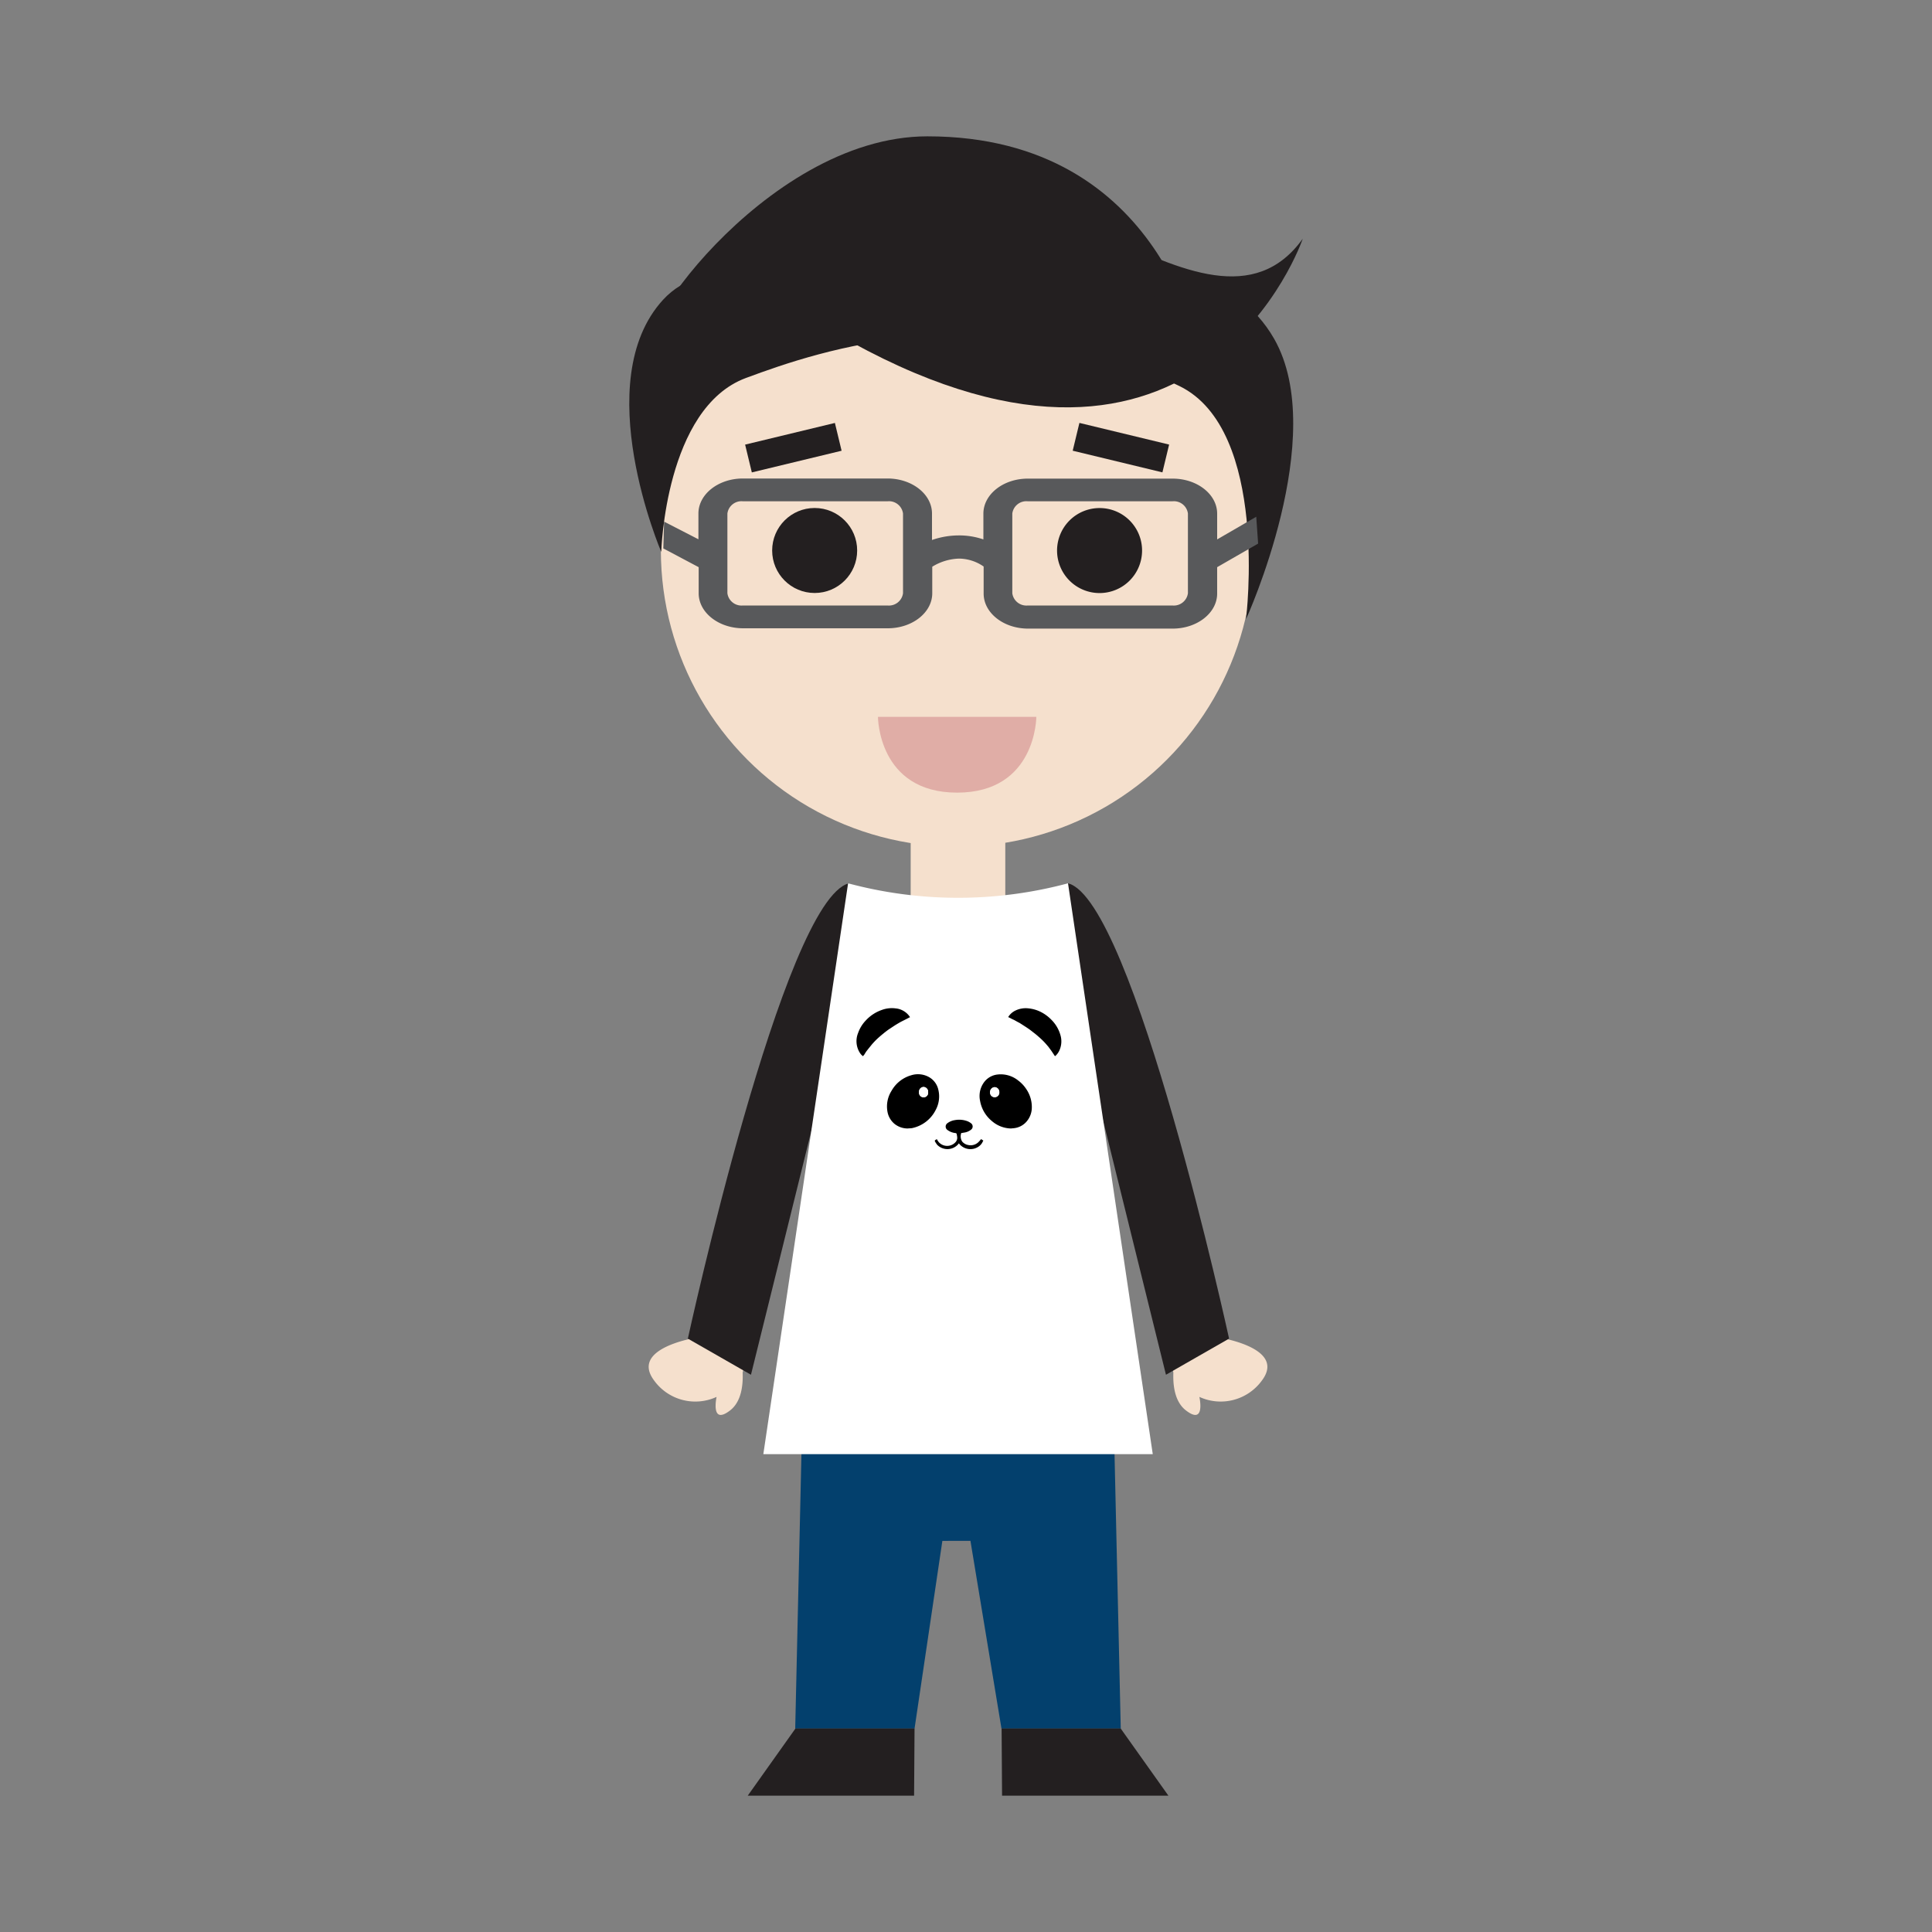 <svg id="Layer_1" data-name="Layer 1" xmlns="http://www.w3.org/2000/svg" viewBox="0 0 300 300"><rect x="0" y="0" width="300" height="300" fill="#808080" stroke="none"/><defs><style>.cls-1{fill:#f5e0cd;}.cls-2{fill:#231f20;}.cls-3{fill:#e0ada6;}.cls-4{fill:#03406d;}.cls-5{fill:#58595b;}.cls-6,.cls-8{fill:#fff;}.cls-7,.cls-8{fill-rule:evenodd;}</style></defs><title>Artboard 8</title><circle class="cls-1" cx="148.62" cy="85.48" r="46"/><circle class="cls-2" cx="126.5" cy="85.48" r="6.6"/><path class="cls-2" d="M177.34,85.48a6.6,6.6,0,1,1-6.6-6.59A6.59,6.59,0,0,1,177.34,85.48Z"/><path class="cls-3" d="M136.33,111.31h24.59s0,11.77-12.3,11.77S136.33,111.31,136.33,111.31Z"/><path class="cls-2" d="M146.52,43.42c-25.44-1.28-37.15-3.84-43.56,3.13-11.64,12.69-.28,39.15-.28,39.15s.6-22.33,13.13-27c11.78-4.38,37.68-13.18,67.34,1.25,14,6.83,10.33,36.2,10.33,36.2s13-28.4,4.37-43.54C186.06,32,146.52,43.42,146.52,43.42Z"/><polygon class="cls-4" points="148.76 221.7 124.54 221.7 123.48 268.42 142.01 268.42 146.33 239.27 150.69 239.26 155.51 268.42 174.03 268.42 172.97 221.7 148.76 221.7"/><rect class="cls-1" x="141.41" y="126.05" width="14.69" height="16.8"/><path class="cls-1" d="M190.18,207.86l-9.7-39.26L172,171.86l10.2,41.27h0c-.08,2,.21,4.53,1.94,5.87,3.1,2.41,2.1-2.09,2.1-2.09a7.91,7.91,0,0,0,9.69-2.52C199,210.35,193.15,208.51,190.18,207.86Z"/><path id="_Path_" data-name="&lt;Path&gt;" class="cls-1" d="M107.33,207.86,117,168.6l8.52,3.26-10.2,41.27h0c.08,2-.21,4.53-1.94,5.87-3.1,2.41-2.11-2.09-2.11-2.09a7.89,7.89,0,0,1-9.68-2.52C98.53,210.35,104.37,208.51,107.33,207.86Z"/><polygon class="cls-2" points="116.11 278.83 141.94 278.83 142.01 268.4 123.52 268.4 116.11 278.83"/><polygon class="cls-2" points="181.43 278.83 155.6 278.83 155.53 268.4 174.02 268.4 181.43 278.83"/><path class="cls-2" d="M181.05,213.47l9.8-5.61s-14.82-68.05-25-70.7l-1.17,10.11Z"/><path class="cls-2" d="M116.61,213.47l-9.8-5.61s14.82-68.05,25-70.7L133,147.27Z"/><path class="cls-5" d="M195.36,84.41l-.29-4.17L189,83.76v-4c0-3-3.1-5.44-6.91-5.44H159.6c-3.81,0-6.9,2.44-6.9,5.44v4a11.54,11.54,0,0,0-3.87-.62,12.73,12.73,0,0,0-4.11.71V79.74c0-3-3.1-5.44-6.91-5.44H115.36c-3.81,0-6.91,2.44-6.91,5.44v4L103.12,81,103,85.16l5.49,2.91v4.05c0,3,3.1,5.44,6.91,5.44h22.45c3.81,0,6.91-2.44,6.91-5.44V88a8.36,8.36,0,0,1,4.17-1.26h0a6.78,6.78,0,0,1,3.81,1.23v4.2c0,3,3.09,5.44,6.9,5.44h22.45c3.81,0,6.91-2.44,6.91-5.44V88.07Zm-55.14,7.71a2.21,2.21,0,0,1-2.41,1.9H115.36a2.21,2.21,0,0,1-2.41-1.9V79.74a2.2,2.2,0,0,1,2.41-1.9h22.45a2.2,2.2,0,0,1,2.41,1.9Zm44.24,0a2.21,2.21,0,0,1-2.41,1.9H159.6a2.21,2.21,0,0,1-2.41-1.9V79.74a2.2,2.2,0,0,1,2.41-1.9h22.45a2.2,2.2,0,0,1,2.41,1.9Z"/><path class="cls-2" d="M202.29,37.07s-15.63,46-70.08,16.06c0,0-6.18.61,8.32-17.89C156,15.54,187.46,57.71,202.29,37.07Z"/><path class="cls-2" d="M186.35,55.67s-5.26-34.5-42.34-34.5c-25.66,0-48.25,34-41.39,32.12C123.38,47.52,187.88,33.83,186.35,55.67Z"/><rect class="cls-2" x="171.84" y="62.35" width="4.44" height="14.33" transform="translate(65.64 222.4) rotate(-76.43)"/><rect class="cls-2" x="116.02" y="67.3" width="14.34" height="4.44" transform="translate(-12.87 30.84) rotate(-13.57)"/><path class="cls-6" d="M148.75,139.41a65.94,65.94,0,0,1-17.06-2.25L118.53,225.8H179l-13.16-88.64A66,66,0,0,1,148.75,139.41Z"/><path class="cls-7" d="M157,175.23a4.67,4.67,0,0,1-3-1.17,5.22,5.22,0,0,1-1.82-3.15,3.58,3.58,0,0,1,.64-2.88,3,3,0,0,1,2-1.17,4.32,4.32,0,0,1,3.31.94,5.2,5.2,0,0,1,1.22,1.3,4.94,4.94,0,0,1,.87,2.93,3.34,3.34,0,0,1-.9,2.22,3,3,0,0,1-1.84.93C157.26,175.21,157.08,175.21,157,175.23Zm-1.82-5.65a.75.75,0,0,0-.7-.77.74.74,0,0,0-.71.76.71.71,0,1,0,1.41,0Z"/><path class="cls-7" d="M140.92,175.23a3.28,3.28,0,0,1-2-.7,3.16,3.16,0,0,1-1.12-1.94,4.54,4.54,0,0,1,.65-3.23,5.09,5.09,0,0,1,3-2.38,3.51,3.51,0,0,1,2.57.15,3,3,0,0,1,1.69,2.11,4.41,4.41,0,0,1-.43,3.14,5.31,5.31,0,0,1-3.69,2.8C141.32,175.21,141.12,175.21,140.92,175.23Zm1.79-5.66a.71.71,0,1,0,1.41,0,.75.75,0,0,0-.69-.8A.73.73,0,0,0,142.71,169.57Z"/><path class="cls-7" d="M163.81,164l-.54-.81-.47-.64c-.22-.26-.45-.53-.69-.78s-.57-.56-.87-.82-.48-.41-.73-.6-.49-.39-.75-.57-.49-.33-.74-.49l-.59-.38c-.14-.09-.29-.16-.44-.24l-.52-.29-.31-.14-.32-.17-.29-.14a2.67,2.67,0,0,1,1.1-1,3.67,3.67,0,0,1,2.06-.35,5.43,5.43,0,0,1,2.14.68,6.17,6.17,0,0,1,1.43,1.11,5.43,5.43,0,0,1,1.36,2.28,3.42,3.42,0,0,1-.18,2.55,2.61,2.61,0,0,1-.54.73Z"/><path class="cls-7" d="M141.31,157.94l-.38.2-.59.3-.46.23-.5.29-.38.23-.47.31-.53.35c-.22.15-.43.32-.64.48l-.44.36c-.27.23-.54.46-.79.7s-.49.5-.72.76l-.59.73c-.12.16-.26.32-.37.49s-.18.29-.27.43L134,164a1.83,1.83,0,0,1-.45-.47,3.37,3.37,0,0,1-.3-3.14,5.34,5.34,0,0,1,1.15-1.89,6.12,6.12,0,0,1,2.54-1.68,4.47,4.47,0,0,1,2.11-.24A3,3,0,0,1,141.31,157.94Z"/><path class="cls-7" d="M152.34,176.88l.29.19c.08,0,.05.09,0,.14a1.84,1.84,0,0,1-.75.88,2.24,2.24,0,0,1-2.77-.3c-.08-.08-.14-.17-.22-.25a2.11,2.11,0,0,1-.19.23,2.23,2.23,0,0,1-3.17,0,3.72,3.72,0,0,1-.37-.57c0-.07,0-.12.05-.16a3,3,0,0,0,.26-.16,2.63,2.63,0,0,0,.31.48,1.75,1.75,0,0,0,2.59,0,1,1,0,0,0,.25-.87c0-.12-.05-.25-.06-.37s-.09-.16-.21-.18a2.48,2.48,0,0,1-1.22-.47.64.64,0,0,1,0-1.07,2.53,2.53,0,0,1,1.15-.47,3.67,3.67,0,0,1,1.89.15,2.27,2.27,0,0,1,.61.34.62.62,0,0,1,0,1,2.22,2.22,0,0,1-1.07.45l-.36.06a.16.16,0,0,0-.08,0,1.49,1.49,0,0,0,.14,1.33,1.58,1.58,0,0,0,.95.54,1.75,1.75,0,0,0,1.7-.59A3.14,3.14,0,0,0,152.34,176.88Z"/><path class="cls-8" d="M155.14,169.58a.71.71,0,1,1-1.41,0,.74.74,0,0,1,.71-.76A.75.75,0,0,1,155.14,169.58Z"/><path class="cls-8" d="M142.71,169.57a.73.73,0,0,1,.72-.76.75.75,0,0,1,.69.8.71.71,0,1,1-1.41,0Z"/></svg>